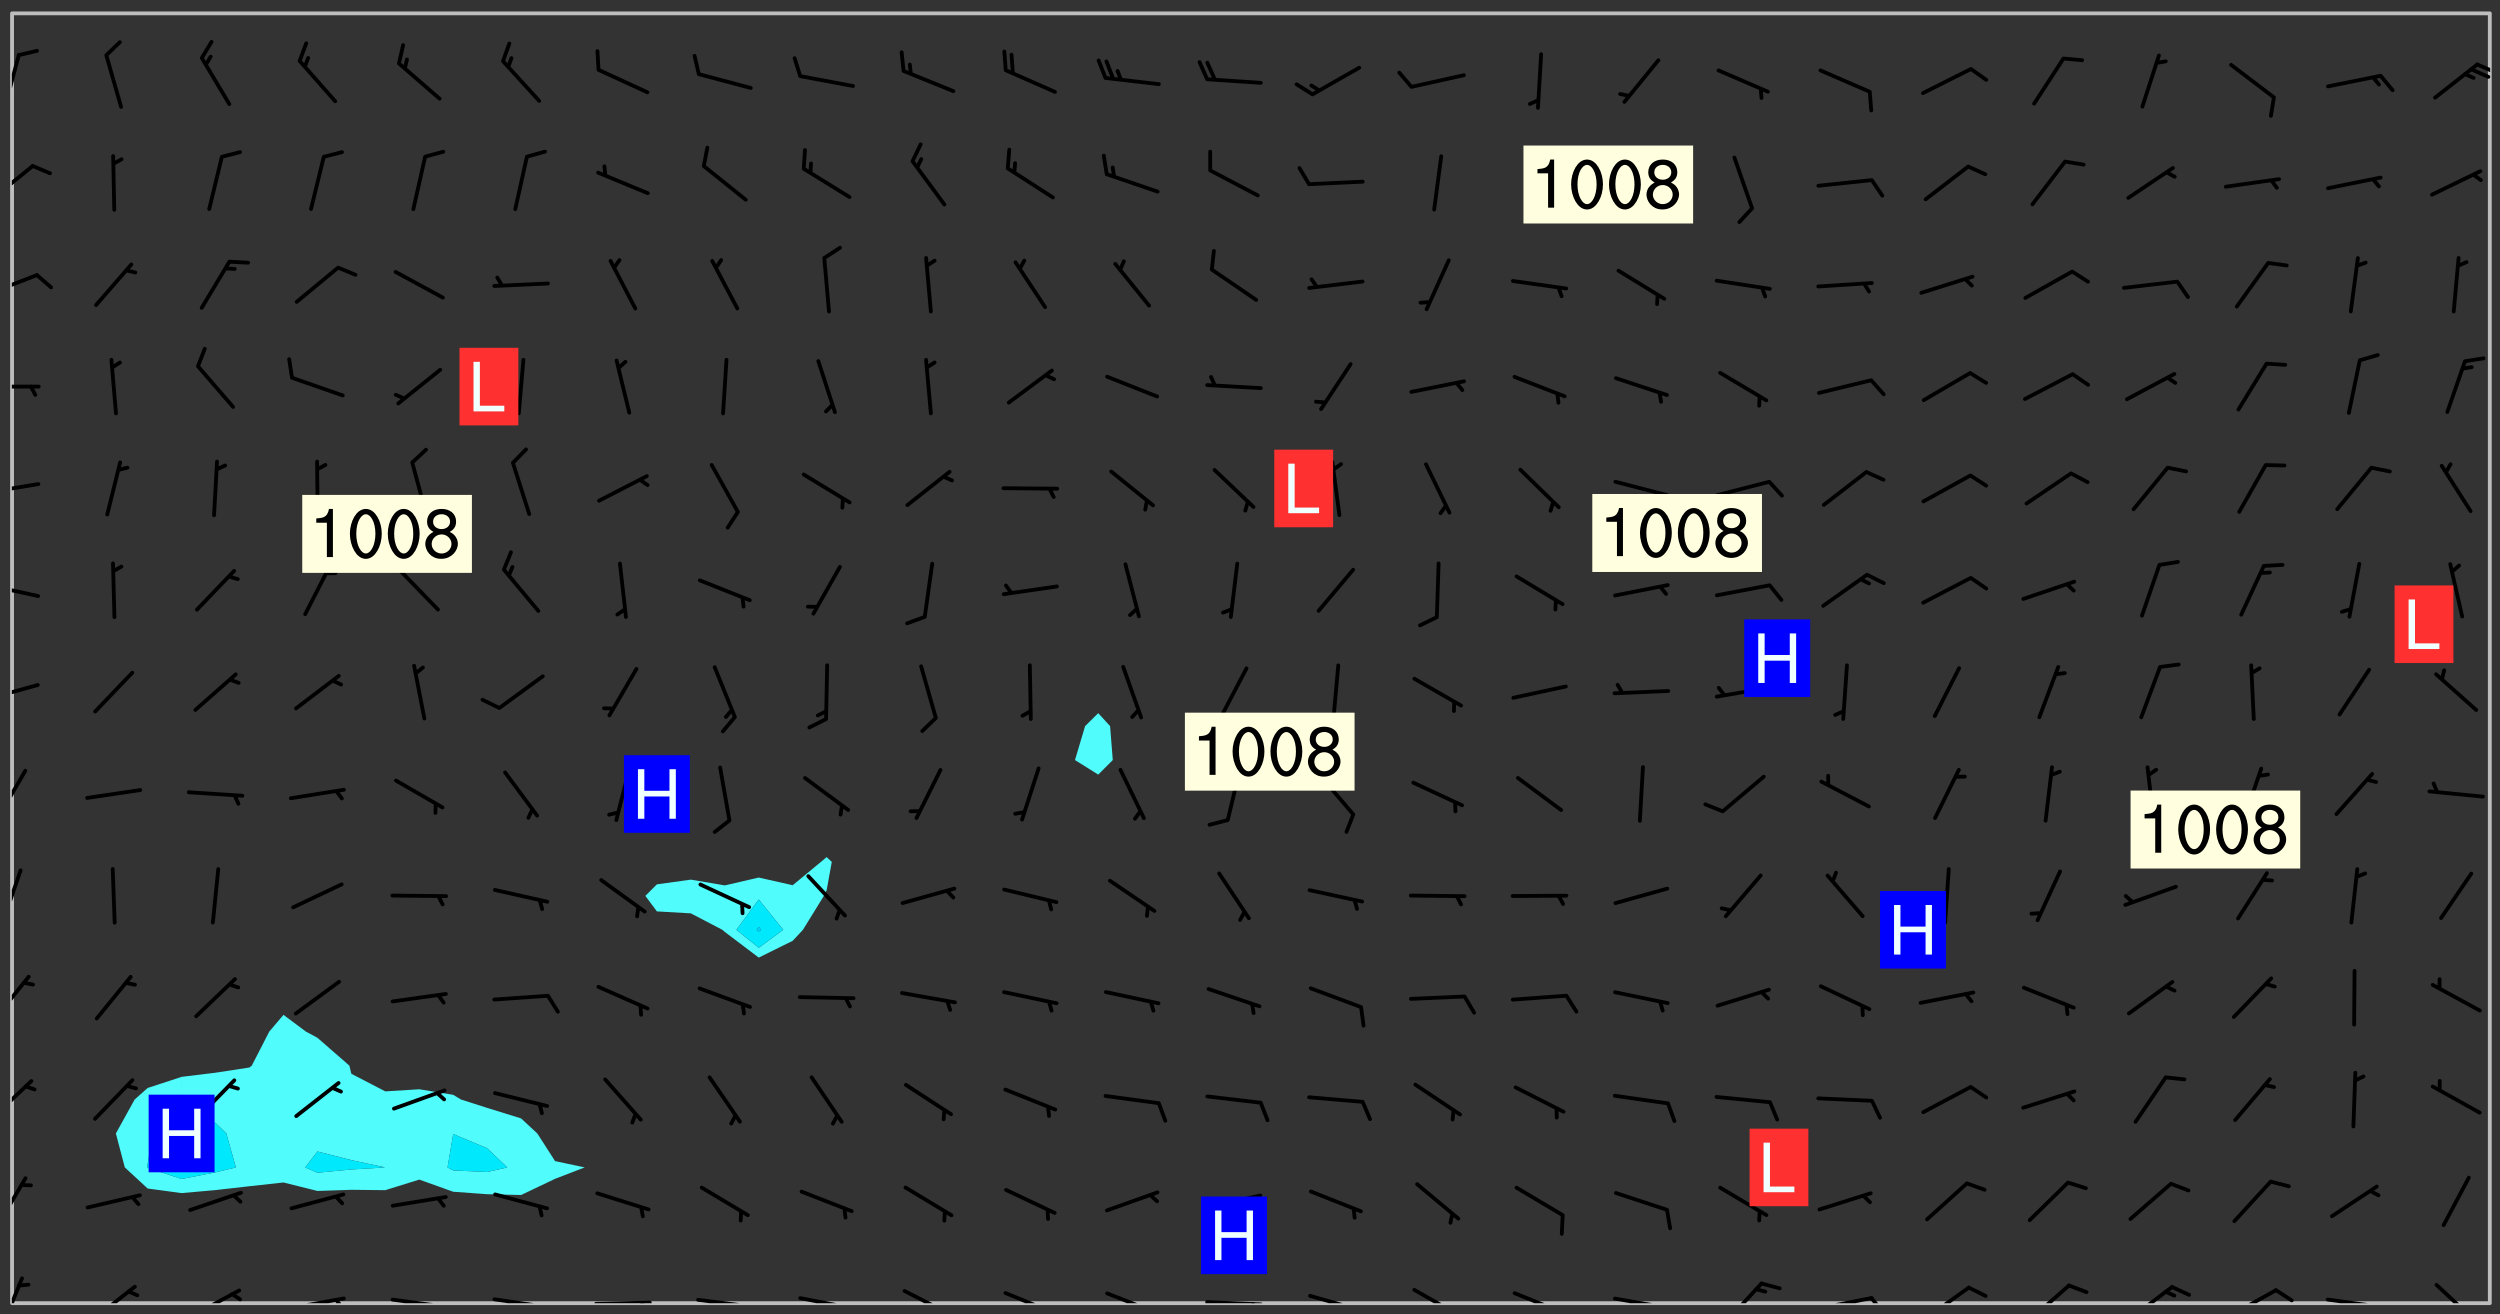 <svg xmlns="http://www.w3.org/2000/svg" role="img" xmlns:xlink="http://www.w3.org/1999/xlink" viewBox="142.45 309.95 326.84 171.84"><rect x="142.45" y="309.95" width="326.84" height="171.84" fill="#333333" stroke="none"/><defs><clipPath id="a"><path d="M144 311.672h1v168.656h-1zm0 0"/></clipPath><clipPath id="b"><path d="M144 311.672h324v168.656H144zm0 0"/></clipPath><clipPath id="c"><path d="M467 311.672h1v168.656h-1zm0 0"/></clipPath><clipPath id="d"><path d="M144 476h2v4.328h-2zm0 0"/></clipPath><clipPath id="e"><path d="M154 477h7v3.328h-7zm0 0"/></clipPath><clipPath id="f"><path d="M167 478h7v2.328h-7zm0 0"/></clipPath><clipPath id="g"><path d="M172 478h3v2.328h-3zm0 0"/></clipPath><clipPath id="h"><path d="M180 479h8v1.328h-8zm0 0"/></clipPath><clipPath id="i"><path d="M186 479h2v1.328h-2zm0 0"/></clipPath><clipPath id="j"><path d="M193 479h8v1.328h-8zm0 0"/></clipPath><clipPath id="k"><path d="M199 480h2v.328h-2zm0 0"/></clipPath><clipPath id="l"><path d="M206 479h9v1.328h-9zm0 0"/></clipPath><clipPath id="m"><path d="M212 480h2v.328h-2zm0 0"/></clipPath><clipPath id="n"><path d="M220 480h8v.328h-8zm0 0"/></clipPath><clipPath id="o"><path d="M226 480h2v.328h-2zm0 0"/></clipPath><clipPath id="p"><path d="M233 479h8v1.328h-8zm0 0"/></clipPath><clipPath id="q"><path d="M239 480h2v.328h-2zm0 0"/></clipPath><clipPath id="r"><path d="M246 479h9v1.328h-9zm0 0"/></clipPath><clipPath id="s"><path d="M252 480h2v.328h-2zm0 0"/></clipPath><clipPath id="t"><path d="M260 478h8v2.328h-8zm0 0"/></clipPath><clipPath id="u"><path d="M273 478h8v2.328h-8zm0 0"/></clipPath><clipPath id="v"><path d="M286 478h8v2.328h-8zm0 0"/></clipPath><clipPath id="w"><path d="M292 480h2v.328h-2zm0 0"/></clipPath><clipPath id="x"><path d="M300 479h8v1.328h-8zm0 0"/></clipPath><clipPath id="y"><path d="M306 480h2v.328h-2zm0 0"/></clipPath><clipPath id="z"><path d="M313 479h8v1.328h-8zm0 0"/></clipPath><clipPath id="A"><path d="M319 480h1v.328h-1zm0 0"/></clipPath><clipPath id="B"><path d="M327 478h7v2.328h-7zm0 0"/></clipPath><clipPath id="C"><path d="M340 478h8v2.328h-8zm0 0"/></clipPath><clipPath id="D"><path d="M353 479h8v1.328h-8zm0 0"/></clipPath><clipPath id="E"><path d="M360 480h2v.328h-2zm0 0"/></clipPath><clipPath id="F"><path d="M367 477h6v3.328h-6zm0 0"/></clipPath><clipPath id="G"><path d="M379 479h9v1.328h-9zm0 0"/></clipPath><clipPath id="H"><path d="M386 479h3v1.328h-3zm0 0"/></clipPath><clipPath id="I"><path d="M393 478h8v2.328h-8zm0 0"/></clipPath><clipPath id="J"><path d="M407 477h7v3.328h-7zm0 0"/></clipPath><clipPath id="K"><path d="M420 477h7v3.328h-7zm0 0"/></clipPath><clipPath id="L"><path d="M433 478h8v2.328h-8zm0 0"/></clipPath><clipPath id="M"><path d="M439 478h4v2.328h-4zm0 0"/></clipPath><clipPath id="N"><path d="M446 479h8v1.328h-8zm0 0"/></clipPath><clipPath id="O"><path d="M452 480h2v.328h-2zm0 0"/></clipPath><clipPath id="P"><path d="M460 477h7v3.328h-7zm0 0"/></clipPath><clipPath id="Q"><path d="M144 463h3v8h-3zm0 0"/></clipPath><clipPath id="R"><path d="M144 451h3v6h-3zm0 0"/></clipPath><clipPath id="S"><path d="M144 437h3v7h-3zm0 0"/></clipPath><clipPath id="T"><path d="M144 423h2v8h-2zm0 0"/></clipPath><clipPath id="U"><path d="M144 410h3v8h-3zm0 0"/></clipPath><clipPath id="V"><path d="M144 399h4v3h-4zm0 0"/></clipPath><clipPath id="W"><path d="M144 386h4v3h-4zm0 0"/></clipPath><clipPath id="X"><path d="M144 372h4v3h-4zm0 0"/></clipPath><clipPath id="Y"><path d="M144 360h4v1h-4zm0 0"/></clipPath><clipPath id="Z"><path d="M144 345h4v4h-4zm0 0"/></clipPath><clipPath id="aa"><path d="M144 331h3v6h-3zm0 0"/></clipPath><clipPath id="ab"><path d="M144 316h2v9h-2zm0 0"/></clipPath><clipPath id="ac"><path d="M466 318h2v2h-2zm0 0"/></clipPath><clipPath id="ad"><path d="M465 318h3v3h-3zm0 0"/></clipPath><g id="ae" clip-path="url(#clip1)"><path fill="#fff" fill-opacity="0" fill-rule="evenodd" d="M0 0h1000v1000H0zm0 0"/><path fill="#d3d3d3" fill-opacity="0" fill-rule="evenodd" d="M162.152 355.867l-.234.293.059.234.117.172.176.234.293.348.113.059.117-.172.059-.234.176-.176.465-.176h.699l.234.293.289.816.059.176.176.23.352.234.699.699.172.176.234.348.234.41.289.582.41.465.23.234.234.176.117.23.176.293.172 1.164v.234l.059.289.059.117.117.117.348.41.117.172.176.176.176.234.117.172.172.352.059.234.234.406.234-.059-.176.176-.059.93h-.582l-.234-.113-.348.113-.117.117-.059.293-.059.176-.117.172-.465.293-.059.234-.059.113v.645l.059.172v.41l.059.059v.406l.059.406.117.176.059.059.23.641-.059.293v.699l-.059.582v.234l-.059.23-.055.352v1.922l.055.117h.426l-.367.117-.023.352.891 1.168 1.742.539 1.34.359v.539l.09.809.535.715 1.52.27.891-.086.09 1.164.535.18 1.16-.18 2.055-.984 1.16-.363 1.879-.176 1.695-.18-.18.719-1.516.086-1.25.09-.805.27-1.074.809.27.719.535.898-.18.625-.266.809.266 1.078.625.898.805.18 1.25-.18-.266.723.098.504.055.293v.172l.059.293v.406l.176.117.352.117h.406l.293-.176.113-.117.059-.117.117-.23.059-.176.352-.465.23-.176.176-.059.176.059.059.176.117.988.055.469.059.172.117.234.176.059.816.059h.289l.117.234.059.406.059.352v1.105l.117.293.117.348.289.699.176.352.582.754.352.176.172.059.469.234.641.465.348.234.293.176.293.055.23.062.816.348.293.176.113.172.352.352.117.176.523.641v.289l.059.352v.348l.059.352.059.289.117.059.172.059h.176l.582.234.176.117.176.289.176.234.113.234.293.23.117.117v.41l.059.055.289.234.234.117.059.117.117.172.059.117.23.234.059.176.234.059.117.059-.117.113-.059.117v.117l-.117.293-.117.289v.582l.176.117.117.059.059.117.117.117.113.059.176.348.059.352.059.406v.176l-.059.176-.117.699v.172l.117.176.293.293h.406l.176.117.117.172.117.293v.234h-.527l-.23-.234h-.234l-.176.059-.059.699.059.348.117.176.176.41.117.23.289.469.176.055h.523l.234.059.758.641.059.293v.234l.059.059.23.348v.352l-.117.172v.293l.293.289.293.176.172.059.293.176.293.117.582.406.289.234.293.176.219.16.016.012.23.176.641.523.176.234.117.176.176.176.113.172v.641l.117.176.469.117.582.117.234.059.23.113.293.117.113.059.586.352.289.172.176.062.176.055.176.059.699.352.289.176.234.055.289.176.234.117.641.406.293.117.172.059.234.059.41.059.23.059.234.117.059.172-.41.176.469.059.059.293.113.234.176.055.234.059.176.059.406.117.641.234.117.172.059.234v.176l-.059.117-.059.406.234.234.117.059.348.117.641.23.176.117.289.117.176.176.234.465.582 1.105.176.176.348.176.176.117.352.117 1.047.523.234.059.465.113.293.059.465.176.758.582.234.234.348.465.176.176.289.234.816.699.293.176.289.289.293.176.293.289.695.641.176.176.293.234.289.234.469.289.641.582.348.234.234.293.348.348.352.465.934.992.348.406.117.176.234.059.113.117.645.176.23.113.234.059.293.176.23.117.934.699.406.406.234.176.406.176.234.117.816.348.348.234.234.117.293.289.23.117.758.352.352.172.23.059.293.117.234.059.871.176h.816l.469.23.172.059.875.699.465.117.293.059.176.059.23.059.469.059.348.059.352.059.406.059h.293l.172.059v.23l.176.176h.293l.348.059.352.059.699.117h.641l.465-.234.293-.176.172-.117.41-.172.289-.176.934-.465.469-.293.523-.293.465-.172.465-.176 1.051-.465.289-.117.41-.117.289-.117.527-.176 1.516-.699.582-.348.289-.059.293-.059.348-.117.875-.23.352-.117h.113l.234-.059.875-.234.234-.059h.812l.352-.059.816-.117.172-.059.352-.055.293-.059.23-.059.816-.176.176-.059h.348l.234-.059.465-.117.758-.172.234-.059h.348l.41-.117.289-.059 1.285-.059h.289l.41-.059.23-.059h.176l.875-.117h.406l.41-.117h.348l.352-.113.871-.059h1.75l1.047.289.41.117.289.117.352.117.289.117 1.051.172.289.059h.293l.293.059.172.059.41.059.172.059.117.059h.117l.117.059.352.059h.113l.41.066 1.922.395 1.926.395 1.52.449 1.695.719 2.145.805 1.605-.719 1.43-.805 1.16-1.078 1.25-.449 3.035-.719 1.875-.359 2.145-1.348 2.234-1.254 2.5-1.258 1.695-.449 1.785-.18 1.16-.27.625.539 1.34-.27.715-.988.984-1.344.445-.18.805-.359 1.875-.539 1.785-.449 1.25-.27 1.16-.09 1.699-.09 1.961-.27 1.25-.09h.539l.625-.09h.891l2.145-.18 2.41-.18 2.59-.09 1.695.18 1.609.09 1.43.359 1.16.719 1.875.988 1.16 1.527.266.715.629.09.355.898.535.539.535 1.527 1.074.359h.535l-.805.535.09 1.707.715 2.695.891.805.895.988.715 1.258 1.785.539 1.52-.18.355 1.344 1.609-.805.98-.539.27.27.316-.215.219-.145.801.449.449-.359h.355l.535-.27.539-.719.535-.27.625-.988 1.16.449.84.371 1.395.617 1.695-.18h1.605l1.785.09.18-1.707.535-1.344.805.27.492.848.402.406-.09.539v.359l.715.449.711-.27h1.43l.359.988.445 1.258.715 1.344 1.25.629 1.695.629.715-.18.18-.539.98-.09.449.359.086 1.258-.266.629-.535.18v.539l.715.984.266.539.984.988.801 1.078-.266.359-.09.898-.625 2.332-.355 2.066-.09 1.793-.18.719-.09.539v1.438l-.98 1.883-.359 1.707-.535.898-.805 1.168-.266.539 2.055 1.254.086.359-.355.539-.09-.18v.809l.09 1.438-.445.715-1.074.094-.266.715.535.898.805.719 1.16.809 1.34.27.445.359-.355.449-1.789-.09-1.25-.449-.715-.719-.625-.09-.176 3.59-.188 1.309h89.359V311.703h-55.27v49.082l.762.125 3.289.543 2.023 2.836v2.754l2.352.332 2.348.332h4.051l-1.379 4.16-2.023.707-2.023.703-.543.344-2.594 1.617-.188.117-2.023-2.078-.73-2.742-2.672-2.078-1.375-3.5-.066-.082-1.957-2.672 2.75-1.418v-49.082H294.422v91.414l.117.031.133.012.074.074.105.047.09.059.086.059.09.059.297.297.059.09.031.117.027.117.016.137-.031.117-.059.09-.059.086-.043.105-.047.102-.027.121v.145l.176.27.148.148.074.086.074.074.043.105.062.09.059.086.043.105.059.09.047.102.043.105.059.086.117.18.074.074.062.086.059.09.043.105.059.09.059.086.062.09.059.09.043.102.117.18.074.074.059.086.074.074.09.059.105.047h.148l.133-.016.133.016.102-.047.074-.074.047-.102-.016-.133v-.148l-.047-.105-.027-.117-.047-.102-.027-.121-.043-.102-.062-.09-.043-.102-.043-.105-.031-.117-.016-.133-.012-.137.086-.059.059-.086.121-.031.043.105.016.133v.117l.059.102.059.09.09.059.148.148.059.09.043.105-.012.102.086.059.105.047.086.059.09.059.074.074-.117.027-.105.047-.086.059-.074.074-.059.09-.062.086-.027.121-.047.102-.043.105-.031.117-.012.133-.016.133v.148l.027.117.047.105.043.102.059.09.074.074.09.059.074.074.09.059.059.09.043.105.047.102.117.031.133.016h.148l.117-.031.105.043.043.105.047.102.027.121L299.5 410l.027.117.031.121.027.117.105.043.102.047.133-.016.148.148.062.086.074.074.07.074.09.062.105.043.102.043.117.031.137.016.117-.031.074-.074.027-.117-.012-.133-.031-.121-.027-.117.043-.105h.117l.09.062.117.027h.148l.133.016h.148l.133.016.133-.016h.148l.133-.016.133-.012.137.012.117-.027.133-.016.191-.059-.059.176-.016.133-.027.121-.016.133-.059.086-.133.016-.105.047-.105.043-.117.031-.117.027-.266.031h-.148l-.133.016-.074.074.059.086.148.148.117.18.074.07.09.062.09.059.086.059.09.059.102.043.105.062.105.043.086.059.105.047.102.043.18.117.059.09-.043.102-.047.105.016.133.223.223.059.09.043.102.031.121.043.102.016.133.031.117.012.137.031.117.148.148.102.043.105.043.117.031.133.016.137.016h.117l.117-.031.09-.059.043-.105.047-.102.043-.105.031-.117.012-.133v-.148l-.012-.133-.016-.133-.031-.117-.043-.105-.047-.105-.043-.102-.043-.105-.016-.133.016-.133.027-.117.031-.117.027-.121.047-.102.09-.059.086-.062.074-.074.09-.059.223-.223.059-.086.074-.074.117-.18.059-.086v-.148l-.074-.074-.102-.047-.105-.043-.102-.043-.059-.09-.047-.105-.027-.117.09-.059.117-.031.102-.043.18-.117.148-.148.012-.133-.012-.105-.09-.059-.133.016h-.148l-.133.016-.133-.016-.121-.031-.086-.059-.074-.074-.059-.09-.062-.086-.117-.18-.059-.086.031-.121.086-.059.121-.031.059-.086v-.121l-.031-.117-.059-.09-.059-.086-.047-.105-.027-.117-.016-.133.059-.09.074-.074.09-.059.117-.18.074-.074.059-.086.148-.148.121-.031.133-.016.133.016.074.074.043.105.016.133-.031.117-.117.031-.133.012-.148.148-.043.105-.047.102-.027.121-.031.117v.148l.031.117.043.105.059.09.074.07.074.074.117.031.121.027.117-.027.133-.016h.117l.09.059.074.074.047.105.059.086.102.047.133.016.105.043.086.059-.012.105-.074.074-.18.117-.059.09-.09.059-.07.074-.074.074-.062.09-.027.117-.016.133.016.133-.016.133v.148l.016.133.027.117.031.121.074.074.09.059.086.059.09.059.117.031v.086l-.102.047-.09.059-.266.031-.117.027h-.148l-.105.043-.102.047-.059.09-.062.234-.012.133-.031.121-.016.133v.293l-.012.133.012.137.016.133.133.016.133.012.121.031.086.059.074.074.047.105.043.102.016.133v.445l-.016.133v.445l.031.266.027.117.016.133.031.117.086.211.031.266v.148l-.031.117-.027.117-.031.121-.027.117-.031.117-.031.121-.012.133-.016.133.09.059.117-.031.102.016.047.105-.031.266v.441l-.043.105-.047.105-.043.102-.043.105-.059.086-.031.121-.043.117-.031.117-.016.133.016.133.059.09.105.047.086.059.059.086-.012.137-.031.117-.043.102v.445l-.016.133v.148l-.031.117-.043.105-.027.117-.047.105-.043.102-.031.121-.027.117-.031.133-.031.117-.027.117-.043.105-.031.117-.031.121-.012.133-.016.133v.297l.027.117v.148l.047.398.027.117.059.09.121.031h.148l.133-.016.059.09v.117l-.059.09-.09.059-.102.043-.105.047-.09.059-.086.059-.137.016-.117-.031-.133-.016-.102.047-.062.086-.012.137-.016.133-.031.117-.027.117-.016.133-.031.121v.297l.016.133.031.117v.148l.012.133v.148l-.027.117-.047.102-.027.121-.031.117-.059.09-.074.074-.102.043-.105.047-.117.027-.121.031-.102-.047.059-.086.105-.047.027-.117.031-.117.027-.121.031-.117v-.148l.016-.133-.031-.117-.043-.105-.105.016-.074.074-.102.043-.09.062-.074.074-.043.102-.016.133-.031.117L304.25 426l-.031.117-.027.117-.031.121-.027.117-.031.117-.043.105-.09.059h-.09l-.117-.031-.031-.086.016-.137-.031-.117v-.148l-.012-.133v-.148l-.062-.234-.027-.121-.043-.102-.047-.105-.059-.086-.059-.09-.043-.105-.062-.086-.148-.148-.07-.074-.105-.047-.105-.043-.102-.043-.297-.297-.09-.074-.086-.059-.105-.043-.09-.062-.086-.059-.105-.043-.09-.059-.086-.062-.074-.07-.105-.047-.086-.059-.105-.043-.09-.062-.102-.043-.105-.043-.086-.059-.105-.047-.105-.043-.102-.047-.09-.059-.102-.043-.105-.043-.09-.062-.117-.027-.133-.016-.133.016H299.75l-.133.016-.117-.031-.09-.059-.074-.074-.09-.059-.102-.047h-.148l-.121-.027-.102-.043-.074-.074-.117-.18-.09-.059-.102-.043-.09-.062-.105-.043-.09-.059-.086-.059-.105-.047-.059-.086-.059-.09-.043-.105-.047-.102-.074-.074-.086-.059-.074-.074-.09-.059-.223-.223-.043-.105-.031-.266.105-.043h.145l.105.043.074.074.09.059.086.059.105.047.09.059.148.148.07.074.148.148.062.086.074.074.086.059.074.074.09.062.09.059.086.059.27.176.102.047.105.043.102.043.047-.074.059-.086.074-.074.07-.074.105.043.074.074.059.09.043.102.047.105.043.105.121.027.117-.027.074-.09.043-.105.059-.09.074-.074.105-.043.117-.027.133.012.09.059.148.148.059.09.043.105.047.102.043.105.043.102.105.047.105.043.133.016.086-.059.059-.09.074-.074.105-.043.117.027.105.047.102.043.105.043.102.047.18.117v.117l-.016.133.016.133.016.137.059.086.102.047.121.027.117.031h.148l.117-.031.059-.09.18-.117.059-.09.074-.074.059-.086.117-.18.18-.117.117.031.09.059.043.074-.016.133v.117l.09.059h.148l.133-.016.133-.012.266-.031.105-.043.117-.031.121-.027.074-.074.07-.074.062-.09-.016-.105-.047-.102-.102-.043-.105-.016-.117.027-.266.031h-.148l-.074-.074-.09-.059-.117-.031-.117-.027-.133-.016h-.148l-.133.016h-.297l-.105-.047-.148-.148-.043-.102-.059-.09.223-.223.086-.059.105-.043.117-.031.133-.016.133.016.137.016.102.043.133-.012.09-.062.102-.043.062-.09-.047-.102-.09-.059-.117-.031-.102-.043-.059-.09-.062-.09v-.117l.016-.133.105-.047.074-.07v-.121l-.09-.059-.031-.117.09-.059.074-.074.043-.105.059-.09.047-.102.016-.133v-.148l-.047-.105-.043-.102-.09-.059-.133-.016-.102-.043-.137-.016-.117-.031h-.445l-.133-.016-.133-.012-.133-.016-.117-.031h-.148l-.133-.016-.133-.012-.266-.031-.121-.043-.086-.059-.074-.074v-.148l.012-.133.105-.047.102-.043.133-.016h.152l.133-.016h.293l.121.031.102.043.09.059.234.062.121-.047.09-.059.102-.043.133-.016.105.043.102.047.133.012.121-.027h.145l.121-.031.117-.027.105-.047.074-.074.086-.059.148-.148.059-.086.047-.105.027-.117.016-.105-.102-.043-.09-.059-.117-.031-.105-.043-.09-.062-.074-.086-.074-.074-.102-.043-.105-.047-.102-.043-.059-.09-.047-.102-.086-.211-.062-.086-.059-.09-.074-.074-.086-.059h-.27l-.117.031-.09.059-.102.043-.133.016-.105-.016-.027-.117-.062-.09-.117-.031-.102-.043-.148-.148-.031-.117-.016-.105.074-.074.18-.117.117-.027.117-.031.137.016.102.043.105.043.102.047.105.043.117.031.133.016.117.027.133.016.105-.016.09-.059-.074-.074-.105-.043-.074-.074-.074-.09-.148-.148-.086-.059-.09-.059-.074-.074-.09-.059-.102-.047-.121-.027-.102-.047-.105-.043-.117-.031-.102-.043-.121-.031h-.148l-.117.031-.105.043-.086.062-.18.117-.086.059-.09.059-.105.047-.086.059-.105.043-.102.043-.105.047-.074.074-.059.09-.059.086-.047.105-.059.086-.074.074-.133-.012-.117-.031h-.117l-.074.074-.09.059-.074.074-.09.059-.086.059-.105.047-.102.043-.137.016-.102-.043-.148-.148-.105-.047h-.086l-.105.047-.102.043-.121.031-.117-.031-.074-.074v-.117l.031-.121.074-.07.059-.09.074-.074.117-.031.105-.043h.293l.133-.016.137-.016.102-.043.09-.059.102-.047.09-.059.133-.012.09.059.133.012.09-.059.086-.059.105-.043.09-.059.086-.062.09-.059.148-.148.059-.086.059-.09.105-.043.133-.016.117.027.121.031.059-.059.059-.09.031-.266.027-.117.105.012.133.016.102-.043.09-.059.059-.09.074-.074.059-.09.047-.102.012-.133-.012-.133-.047-.105-.148-.148-.059-.09-.059-.086-.043-.105v-.445l.016-.133v-.148l.012-.133-.059-.059-.09.059-.102-.043-.18-.117-.086-.059-.062-.09-.059-.09-.074-.074-.086-.059-.121.031-.102.012-.105.047-.086.059-.105.043-.148.148-.09.059-.086.059-.09.062-.105.043-.133.016v-.121l.105-.043.117-.031.074-.07.043-.105v-.148l-.027-.117-.148-.148-.133-.016h-.148l-.117.031-.105.043-.102.043-.09.062-.117.027-.074-.074.012-.133-.043-.102-.043-.105-.09-.059-.117.027-.121.031-.117.031-.102.043-.121.031-.102.043-.105.043-.09.059-.102.016v-.117l.016-.133-.059-.09-.074.043-.148.148-.059.09-.074.074-.047.105-.043.102-.074.074-.059.09-.074.074-.059.086-.074.074-.09.062-.074.07-.074.074-.102.016-.133.016-.105-.043v-.121l.148-.148.043-.102.059-.09.047-.102.043-.105.059-.09.031-.117.043-.102.031-.121.027-.117.047-.105.043-.102.043-.105.074-.07.09-.062.09-.059.102-.043h.297l.266-.031.105-.043-.074-.074-.117-.031-.105-.043-.09-.059-.102-.047-.09-.059-.102-.043-.105-.043-.09-.062-.086-.059-.105-.043-.102-.043-.121-.031-.117-.031-.102-.043L297.5 410.25l-.102-.043-.09-.059-.043-.105-.016-.133.102-.043.133-.016.137.016.133-.016.102-.043.059-.09.016-.105-.09-.059-.074-.074-.102-.043-.09-.059-.148-.148-.043-.105-.016-.133v-.293l-.059-.09-.09-.059-.074-.074-.043-.105-.031-.117-.059-.09-.074-.074-.117-.027-.074-.074-.09-.059-.09-.062-.086-.059-.074-.074-.059-.086-.047-.105-.086-.059-.148-.148-.195-.059-.133.016-.102.043-.074.074-.047.102-.043.105-.059.09-.059.086-.297.297-.09.059h-.086l-.062-.086-.043-.105.031-.117.059-.09.027-.117-.012-.133-.09-.062-.105.047-.117.027-.117.031-.27.176-.102.047-.117.027-.105.047-.09.059-.102.043-.059-.086-.047-.105.016-.133.047-.105.07-.074.074-.07.059-.09v-.148l-.043-.105h-.238l-.102.047-.031.117-.027.117-.031.121-.074.043-.133.016-.074-.047-.043-.102-.043-.105-.047-.102-.043-.105-.121.031-.102.043-.133.016-.117.031-.105.043-.09.059-.102.047-.121.027-.133.016-.102-.043-.059-.09-.047-.105-.043-.102-.043-.105v-.117l.059-.09.086-.059.18-.117.102-.047.105-.043.105-.059.102-.043.09-.062.102-.043.105-.059.102-.047.09-.059.105-.043.102-.043.09-.062.102-.043.137-.016.117.031.102.043.121.031.102.043.105.047.102.043.105.043.102.047.105.043.102.043.105.047.086.059.105.043.117.031.105.043.102.047.09.059.105.043.102.043.105.047.117.027.102.047.121.027h.148l.086-.059.016-.102.059-.09-.027-.117-.074-.074-.117-.18-.074-.074-.09-.074-.18-.117-.086-.059-.105-.043-.102-.047-.27-.176-.059-.09-.074-.074-.059-.09-.043-.102-.031-.117-.016-.137v-.562l-.012-.133-.016-.133-.031-.117-.016-.133-.012-.133-.031-.121-.223-.223-.059-.086-.016-.105.031-.117.133-.016v-91.414H172.992v1.453l-.059.234-.352 1.051-.172.523-.117.348-.176.41-.117.172-.234.293-.23.059h-.352l-.117.059-.23.406v.293l.117.176.23.23.117.234.641.758.293.465.176.234.23.352.234.348.641.816.176.465.172.41.117.695.176.469.117 1.398.059.465v.875l.117 1.047v4.781l-.059.465-.352 1.281-.176.523-.113.41-.352.93L172.934 336l-.234.582-.117.176-.172.348-.176.406-.352.816-.059.293-.113.293-.117.289-.059.176-.117.875-.059.406-.059.117-.059.176-.059.172-.23.527-.117.172v.234l-.117.234-.059.172-.176.586v.289l-.059.176v.293l-.059.113-.059.527v.172l-.055.234v2.621l-.176.816-.117.176-.176.234-.117.172-.113.234-.586.934-.23.289-.293.465-.176.234-.289.352-.352.699-.113.23-.176.41-.176.23-.406.527-.816.699-.293.172-.289.234-.176.117-.176.176-.523.406-.527.176-.172.176-.234.055-.641.176h-.758m12.211 31.023l-1.074.449.359.895 1.25-.715.445-.539-.98-.09"/><path fill="#d3d3d3" fill-opacity="0" fill-rule="evenodd" d="M201.508 416.598h-.895l.449.629.98.359.805-.09.445-.988-.176.09-.715-.355-.895.355m154.621 59.07l-.059-.523v-.293l.113-.293.059-.23.469-.469h.113l.117-.113.117-.059h.176l.234-.059h.348l.234.059.117.059.23.172.059.176.117.582v.293l-.117.176-.172.289-.176.176-.527.523-.23.234-.117.059h-.176l-.117-.059-.406-.293-.176-.117-.117-.059-.059-.113-.055-.117m6.641-10.957l-.059-.172v-1.109l.059-.172.176-.059.172-.059h.176l.234-.059.117.059.059.699-.059.172-.117.176-.117.059-.234.523-.113.059h-.234l-.059-.117m9.613-14.391l-.117-.176v-.699l.293-.875.117-.172.176-.352.113-.23.117-.293.352-.758.117-.23.172-.234h.176l.117-.059h.641l.117.059.234.234.172.113.352.293.117.117.113.176v.113l.117.059.117.117v.699l-.059.176v.23l-.059.176-.348 1.051-.117.23-.117.234-.117.059-.23.234-.641.289h-.875l-.41-.117-.641-.465"/><path fill="none" stroke="#bebebe" stroke-linecap="round" stroke-linejoin="round" stroke-miterlimit="10" stroke-width=".5" d="M467.957 311.695H144.027v168.625h323.93v-168.625"/><g clip-path="url(#a)"><path fill="#fff" fill-opacity="0" fill-rule="evenodd" d="M144 475.891v4.438h.004H144V311.672h.004H144v164.219"/></g><g clip-path="url(#b)"><path fill="#fff" fill-opacity="0" fill-rule="evenodd" d="M144.004 480.328V311.672h35.504V442.629l-1.859 2.191-2.281 4.441-.301.25-4.438.68-4.438.543-4.438 1.453-1.703 1.512-2.453 4.438 1.168 4.438 2.988 2.758 4.438.598 4.438-.395 4.438-.504 4.441-.488 4.438 1.105 4.438-.148 4.438.047 4.441-1.383 4.438 1.59 4.438.32 4.438.105 4.441-2.117 3.871-1.488-3.871-.828-2.32-3.609-2.121-1.969-4.438-1.379-3.418-1.09-1.02-.617-4.438-.727-4.441.277-4.438-2.301-.262-1.07-4.176-3.637-1.5-.805-2.938-2.191V311.672h71.012V422l-.746.629-3.691 3.051-4.438-1.004-4.438 1.027-4.441-.754-4.438.617-1.508 1.504 1.508 2.031 4.438.254 4.121 2.152.32.277 4.438 3.355 4.438-2.195 1.34-1.438 2.738-4.438.359-.734.676-3.707-.676-.629V311.672h35.508v91.512l-1.715 1.691-1.324 4.441 3.039 1.902 1.902-1.902-.352-4.441-1.551-1.691v-91.512H467.996v168.656H144.004"/></g><path fill="#50fcfc" fill-rule="evenodd" d="M158.766 462.574l-1.168-4.438 2.453-4.438 1.703-1.512 4.438-1.453v4.176l-3.777 3.227-.66 3.984-.055.453.055.055 4.438 1.457 4.438-.871 2.656-.641-1.246-4.438-1.41-1.367-4.438-1.859v-4.176l4.438-.543 4.438-.68.301-.25 2.281-4.441 1.859-2.191 2.938 2.191 1.5.805v14.867l-1.602 2.082 1.602.695 4.438-.426 4.406-.27-4.406-.953-4.438-1.129V445.625l4.176 3.637.262 1.07 4.438 2.301 4.441-.277 4.438.727v5.129l-.746 4.363.746.391 4.438.207 2.621-.598-2.621-2.504-4.438-1.859v-5.129l1.02.617 3.418 1.09 4.438 1.379 2.121 1.969 2.32 3.609 3.871.828-3.871 1.488-4.441 2.117-4.438-.105-4.438-.32-4.438-1.59-4.441 1.383-4.438-.047-4.438.148-4.438-1.105-4.441.488-4.438.504-4.438.395-4.438-.598-2.988-2.758"/><path fill="#00e8fc" fill-rule="evenodd" d="M161.754 462.629l-.055-.055.055-.453.66-3.984 3.777-3.227 4.438 1.859 1.41 1.367 1.246 4.438-2.656.641-4.438.871-4.438-1.457m22.191.641l-1.602-.695 1.602-2.082 4.438 1.129 4.406.953-4.406.27-4.438.426m17.754-.305l-.746-.391.746-4.363 4.438 1.859 2.621 2.504-2.621.598-4.438-.207"/><path fill="#50fcfc" fill-rule="evenodd" d="M228.328 429.102l-1.508-2.031 1.508-1.504 4.438-.617 4.441.754 4.438-1.027v2.867l-2.922 3.965 2.922 2.355 3.203-2.355-3.203-3.965v-2.867l4.438 1.004 3.691-3.051.746-.629.676.629-.676 3.707-.359.734-2.738 4.438-1.34 1.438-4.438 2.195-4.438-3.355-.32-.277-4.121-2.152-4.438-.254"/><path fill="#00e8fc" fill-rule="evenodd" d="M241.645 433.863l-2.922-2.355 2.922-3.965v3.582l-.281.383.281.227.309-.227-.309-.383v-3.582l3.203 3.965-3.203 2.355"/><path fill="#00d4fc" fill-rule="evenodd" d="M241.645 431.734l-.281-.227.281-.383.309.383-.309.227"/><path fill="#50fcfc" fill-rule="evenodd" d="M286.027 411.219l-3.039-1.902 1.324-4.441 1.715-1.691 1.551 1.691.352 4.441-1.902 1.902"/><g clip-path="url(#c)"><path fill="#fff" fill-opacity="0" fill-rule="evenodd" d="M467.996 480.328H468V311.672h-.004H468v168.656h-.004"/></g><g clip-path="url(#d)"><path fill="none" stroke="#000" stroke-linecap="round" stroke-linejoin="round" stroke-miterlimit="10" stroke-width=".5" d="M145.332 477.078l-2.664 6.5"/></g><path fill="none" stroke="#000" stroke-linecap="round" stroke-linejoin="round" stroke-miterlimit="10" stroke-width=".5" d="M144.945 478.023l1.223-.121"/><g clip-path="url(#e)"><path fill="none" stroke="#000" stroke-linecap="round" stroke-linejoin="round" stroke-miterlimit="10" stroke-width=".5" d="M160.082 478.164l-5.535 4.328"/></g><path fill="none" stroke="#000" stroke-linecap="round" stroke-linejoin="round" stroke-miterlimit="10" stroke-width=".5" d="M159.277 478.793l1.121.5"/><g clip-path="url(#f)"><path fill="none" stroke="#000" stroke-linecap="round" stroke-linejoin="round" stroke-miterlimit="10" stroke-width=".5" d="M173.723 478.66l-6.184 3.336"/></g><g clip-path="url(#g)"><path fill="none" stroke="#000" stroke-linecap="round" stroke-linejoin="round" stroke-miterlimit="10" stroke-width=".5" d="M172.82 479.145l1.023.68"/></g><g clip-path="url(#h)"><path fill="none" stroke="#000" stroke-linecap="round" stroke-linejoin="round" stroke-miterlimit="10" stroke-width=".5" d="M187.402 479.707l-6.914 1.242"/></g><g clip-path="url(#i)"><path fill="none" stroke="#000" stroke-linecap="round" stroke-linejoin="round" stroke-miterlimit="10" stroke-width=".5" d="M186.398 479.891l.758.965"/></g><g clip-path="url(#j)"><path fill="none" stroke="#000" stroke-linecap="round" stroke-linejoin="round" stroke-miterlimit="10" stroke-width=".5" d="M200.742 480.801l-6.965-.945"/></g><g clip-path="url(#k)"><path fill="none" stroke="#000" stroke-linecap="round" stroke-linejoin="round" stroke-miterlimit="10" stroke-width=".5" d="M199.73 480.664l.422 1.152"/></g><g clip-path="url(#l)"><path fill="none" stroke="#000" stroke-linecap="round" stroke-linejoin="round" stroke-miterlimit="10" stroke-width=".5" d="M214.051 480.84l-6.953-1.023"/></g><g clip-path="url(#m)"><path fill="none" stroke="#000" stroke-linecap="round" stroke-linejoin="round" stroke-miterlimit="10" stroke-width=".5" d="M213.039 480.691l.414 1.156"/></g><g clip-path="url(#n)"><path fill="none" stroke="#000" stroke-linecap="round" stroke-linejoin="round" stroke-miterlimit="10" stroke-width=".5" d="M227.402 480.25l-7.023.156"/></g><g clip-path="url(#o)"><path fill="none" stroke="#000" stroke-linecap="round" stroke-linejoin="round" stroke-miterlimit="10" stroke-width=".5" d="M226.383 480.273l.598 1.07"/></g><g clip-path="url(#p)"><path fill="none" stroke="#000" stroke-linecap="round" stroke-linejoin="round" stroke-miterlimit="10" stroke-width=".5" d="M240.691 480.773l-6.973-.891"/></g><g clip-path="url(#q)"><path fill="none" stroke="#000" stroke-linecap="round" stroke-linejoin="round" stroke-miterlimit="10" stroke-width=".5" d="M239.676 480.645l.434 1.148"/></g><g clip-path="url(#r)"><path fill="none" stroke="#000" stroke-linecap="round" stroke-linejoin="round" stroke-miterlimit="10" stroke-width=".5" d="M253.969 481l-6.898-1.34"/></g><g clip-path="url(#s)"><path fill="none" stroke="#000" stroke-linecap="round" stroke-linejoin="round" stroke-miterlimit="10" stroke-width=".5" d="M252.965 480.805l.359 1.172"/></g><g clip-path="url(#t)"><path fill="none" stroke="#000" stroke-linecap="round" stroke-linejoin="round" stroke-miterlimit="10" stroke-width=".5" d="M266.965 481.926l-6.258-3.195"/></g><g clip-path="url(#u)"><path fill="none" stroke="#000" stroke-linecap="round" stroke-linejoin="round" stroke-miterlimit="10" stroke-width=".5" d="M280.402 481.664l-6.504-2.668"/></g><g clip-path="url(#v)"><path fill="none" stroke="#000" stroke-linecap="round" stroke-linejoin="round" stroke-miterlimit="10" stroke-width=".5" d="M293.734 481.613l-6.539-2.57"/></g><g clip-path="url(#w)"><path fill="none" stroke="#000" stroke-linecap="round" stroke-linejoin="round" stroke-miterlimit="10" stroke-width=".5" d="M292.785 481.238l.141 1.223"/></g><g clip-path="url(#x)"><path fill="none" stroke="#000" stroke-linecap="round" stroke-linejoin="round" stroke-miterlimit="10" stroke-width=".5" d="M307.293 480.477l-7.023-.297"/></g><g clip-path="url(#y)"><path fill="none" stroke="#000" stroke-linecap="round" stroke-linejoin="round" stroke-miterlimit="10" stroke-width=".5" d="M306.27 480.434l.531 1.109"/></g><g clip-path="url(#z)"><path fill="none" stroke="#000" stroke-linecap="round" stroke-linejoin="round" stroke-miterlimit="10" stroke-width=".5" d="M320.473 481.297l-6.754-1.938"/></g><g clip-path="url(#A)"><path fill="none" stroke="#000" stroke-linecap="round" stroke-linejoin="round" stroke-miterlimit="10" stroke-width=".5" d="M319.492 481.016l.254 1.199"/></g><g clip-path="url(#B)"><path fill="none" stroke="#000" stroke-linecap="round" stroke-linejoin="round" stroke-miterlimit="10" stroke-width=".5" d="M333.461 482.074l-6.102-3.488"/></g><g clip-path="url(#C)"><path fill="none" stroke="#000" stroke-linecap="round" stroke-linejoin="round" stroke-miterlimit="10" stroke-width=".5" d="M346.984 481.641l-6.52-2.625"/></g><g clip-path="url(#D)"><path fill="none" stroke="#000" stroke-linecap="round" stroke-linejoin="round" stroke-miterlimit="10" stroke-width=".5" d="M360.504 480.934l-6.926-1.211"/></g><g clip-path="url(#E)"><path fill="none" stroke="#000" stroke-linecap="round" stroke-linejoin="round" stroke-miterlimit="10" stroke-width=".5" d="M360.504 480.934l.762 2.332"/></g><g clip-path="url(#F)"><path fill="none" stroke="#000" stroke-linecap="round" stroke-linejoin="round" stroke-miterlimit="10" stroke-width=".5" d="M372.742 477.75l-4.773 5.156"/></g><path fill="none" stroke="#000" stroke-linecap="round" stroke-linejoin="round" stroke-miterlimit="10" stroke-width=".5" d="M372.742 477.75l2.375.629m-3.07.121l1.188.312"/><g clip-path="url(#G)"><path fill="none" stroke="#000" stroke-linecap="round" stroke-linejoin="round" stroke-miterlimit="10" stroke-width=".5" d="M387.117 479.652l-6.895 1.352"/></g><g clip-path="url(#H)"><path fill="none" stroke="#000" stroke-linecap="round" stroke-linejoin="round" stroke-miterlimit="10" stroke-width=".5" d="M387.117 479.652l1.551 1.902"/></g><g clip-path="url(#I)"><path fill="none" stroke="#000" stroke-linecap="round" stroke-linejoin="round" stroke-miterlimit="10" stroke-width=".5" d="M399.844 478.285l-5.715 4.086"/></g><path fill="none" stroke="#000" stroke-linecap="round" stroke-linejoin="round" stroke-miterlimit="10" stroke-width=".5" d="M399.844 478.285l2.199 1.094"/><g clip-path="url(#J)"><path fill="none" stroke="#000" stroke-linecap="round" stroke-linejoin="round" stroke-miterlimit="10" stroke-width=".5" d="M412.941 478.012l-5.281 4.633"/></g><path fill="none" stroke="#000" stroke-linecap="round" stroke-linejoin="round" stroke-miterlimit="10" stroke-width=".5" d="M412.941 478.012l2.297.871"/><g clip-path="url(#K)"><path fill="none" stroke="#000" stroke-linecap="round" stroke-linejoin="round" stroke-miterlimit="10" stroke-width=".5" d="M426.418 478.207l-5.602 4.242"/></g><path fill="none" stroke="#000" stroke-linecap="round" stroke-linejoin="round" stroke-miterlimit="10" stroke-width=".5" d="M426.418 478.207l2.227 1.031m-3.043-.414l1.113.516"/><g clip-path="url(#L)"><path fill="none" stroke="#000" stroke-linecap="round" stroke-linejoin="round" stroke-miterlimit="10" stroke-width=".5" d="M440.004 478.625l-6.145 3.41"/></g><g clip-path="url(#M)"><path fill="none" stroke="#000" stroke-linecap="round" stroke-linejoin="round" stroke-miterlimit="10" stroke-width=".5" d="M440.004 478.625l2.059 1.332"/></g><g clip-path="url(#N)"><path fill="none" stroke="#000" stroke-linecap="round" stroke-linejoin="round" stroke-miterlimit="10" stroke-width=".5" d="M453.727 480.812l-6.961-.965"/></g><g clip-path="url(#O)"><path fill="none" stroke="#000" stroke-linecap="round" stroke-linejoin="round" stroke-miterlimit="10" stroke-width=".5" d="M452.715 480.672l.422 1.152"/></g><g clip-path="url(#P)"><path fill="none" stroke="#000" stroke-linecap="round" stroke-linejoin="round" stroke-miterlimit="10" stroke-width=".5" d="M466.133 482.723l-5.141-4.789"/></g><g clip-path="url(#Q)"><path fill="none" stroke="#000" stroke-linecap="round" stroke-linejoin="round" stroke-miterlimit="10" stroke-width=".5" d="M145.785 463.988l-3.57 6.051"/></g><path fill="none" stroke="#000" stroke-linecap="round" stroke-linejoin="round" stroke-miterlimit="10" stroke-width=".5" d="M145.266 464.867l1.227.055m14.246 1.293l-6.844 1.598m5.848-1.363l.805.922m13.41-1.488l-6.652 2.262m5.684-1.93l.895.84m13.457-.949l-6.789 1.816m5.801-1.551l.836.898m13.539-.824l-6.934 1.137m5.926-.969l.742.973m13.508.336l-6.789-1.816m5.801 1.551l.277 1.195m13.984-.785l-6.703-2.105m5.727 1.797l.227 1.207m13.73-.148l-6.035-3.605m5.156 3.082l-.062 1.223m14.512-1.227l-6.547-2.551m5.598 2.18l.141 1.219m13.859-.309l-6.016-3.629m5.141 3.102l-.066 1.227m14.426-1.012l-6.352-3.004m5.426 2.566l.059 1.227m14.312-3.473l-6.617 2.363m5.656-2.02l.906.824m13.492-.75l-6.859 1.527m5.859-1.305l.801.93m13.352.906l-6.535-2.59m5.582 2.215l.137 1.219m13.559.113l-5.391-4.504m4.605 3.852l-.25 1.199m14.676-1.004l-6.039-3.59m6.039 3.59l-.117 2.449m13.75-3.145l-6.676-2.199m6.676 2.199l.414 2.418m12.582-1.723l-6.039-3.59m5.16 3.07l-.059 1.223m14.582-3.559l-6.699 2.121m5.727-1.812l.875.859m12.672-2.461l-5.215 4.707m5.215-4.707l2.309.836m10.906-.941l-5.016 4.918m5.016-4.918l2.34.738m11.121-.582l-5.305 4.605m5.305-4.605l2.289.879m10.75-1.164l-4.754 5.176m4.754-5.176l2.375.617m11.492.031l-5.859 3.879m5.008-3.312l1.078.586m11.809-2.316l-3.297 6.207"/><g clip-path="url(#R)"><path fill="none" stroke="#000" stroke-linecap="round" stroke-linejoin="round" stroke-miterlimit="10" stroke-width=".5" d="M146.551 451.281l-5.102 4.836"/></g><path fill="none" stroke="#000" stroke-linecap="round" stroke-linejoin="round" stroke-miterlimit="10" stroke-width=".5" d="M145.809 451.984l1.16.391m12.789-1.203l-4.887 5.051m4.176-4.312l1.18.336m12.859-1.059l-4.914 5.023m4.199-4.293l1.18.348m13.16-.73l-5.531 4.328m4.727-3.699l1.121.496m13.539-.152l-6.613 2.379m5.652-2.031l.906.824m13.473.863l-6.82-1.688m5.828 1.441l.301 1.191m12.926.84l-4.656-5.262m3.98 4.496l-.43 1.152m14.078-.117l-3.973-5.797m3.395 4.953l-.566 1.086m14.441-.23l-3.934-5.82m3.359 4.973l-.574 1.086m15.441-1.234l-5.891-3.828m5.035 3.27l-.109 1.223m14.598-1.273l-6.527-2.609m5.578 2.23l.133 1.219m14.348-1.672l-6.961-.945m6.961.945l.852 2.301m12.473-2.363l-6.977-.824m6.977.824l.891 2.289m12.438-2.402l-7.004-.598m7.004.598l.961 2.258m11.773-.602l-5.844-3.906m4.992 3.336l-.121 1.223m14.5-1.016l-6.266-3.18m5.352 2.719l.023 1.227m14.551-1.859l-6.957-.996m6.957.996l.832 2.309m12.5-2.465l-6.992-.684m6.992.684l.938 2.27m12.391-2.453l-7.02-.316m7.02.316l1.055 2.219m11.855-4.023l-6.207 3.297m6.207-3.297l2.031 1.375m11.527-.793l-6.695 2.133m5.723-1.824l.875.859m12.039-3.008l-3.949 5.812m3.949-5.812l2.441.266m11.172-.039l-4.543 5.359m3.883-4.582l1.199.262m10.633-1.871l-.254 7.023m.215-6l1.105-.539m9.051 1.316l6.141 3.418m-5.246-2.918l.023-1.227"/><g clip-path="url(#S)"><path fill="none" stroke="#000" stroke-linecap="round" stroke-linejoin="round" stroke-miterlimit="10" stroke-width=".5" d="M146.199 437.645l-4.398 5.48"/></g><path fill="none" stroke="#000" stroke-linecap="round" stroke-linejoin="round" stroke-miterlimit="10" stroke-width=".5" d="M145.559 438.441l1.207.227m12.77-1.008l-4.441 5.445m3.797-4.652l1.203.238m13.074-.738l-5.074 4.859m4.336-4.152l1.164.383m13.184-.738l-5.664 4.156m19.625-2.566l-6.957.98m5.945-.84l.723.992m13.633-.891l-7.012.492m7.012-.492l1.301 2.082m11.723-.418l-6.43-2.836m5.496 2.422l.09 1.227m14.242-1.02l-6.598-2.422m5.637 2.07l.168 1.215m14.324-2.004l-7.027-.141m6.004.121l.555 1.094m13.73-.531l-6.922-1.223m5.914 1.043l.379 1.168m13.918-.871l-6.871-1.457m5.871 1.246l.34 1.176m13.977-.961l-6.871-1.469m5.871 1.258l.336 1.18m13.871-.574l-6.656-2.258m5.688 1.93l.195 1.211m14.051-.781l-6.582-2.457m6.582 2.457l.324 2.43m13.211-3.812l-7.02.309m7.02-.309l1.246 2.113m12.062-2.219l-7.008.516m7.008-.516l1.309 2.078m11.941-1.109l-6.879-1.422m5.879 1.215l.344 1.18m13.887-2.727L367 441.43m5.734-1.789l.871.863m13.242 1.379l-6.355-2.996m5.434 2.559l.059 1.227m14.449-2.965l-6.895 1.352m5.891-1.156l.773.953m13.359.836l-6.523-2.617m5.574 2.238l.133 1.219m13.715-4.207l-5.691 4.121m4.863-3.523l1.102.539m12.641-1.602l-4.887 5.051m4.176-4.316l1.18.34m10.43-2.062l-.055 7.027m10.258-5.195l6.172 3.359m-5.273-2.871l.012-1.227"/><g clip-path="url(#T)"><path fill="none" stroke="#000" stroke-linecap="round" stroke-linejoin="round" stroke-miterlimit="10" stroke-width=".5" d="M145.141 423.746l-2.281 6.645"/></g><path fill="none" stroke="#000" stroke-linecap="round" stroke-linejoin="round" stroke-miterlimit="10" stroke-width=".5" d="M157.188 423.559l.254 7.02m13.543-7.004l-.707 6.988m16.844-5l-6.352 3.012m20.004-1.469l-7.027-.074m6.004.062l.566 1.09m13.688-.344l-6.855-1.543m5.859 1.316l.324 1.184m13.402.332l-5.688-4.121m4.859 3.523l-.168 1.215m14.652-1.199l-6.371-2.957m5.445 2.527l.066 1.227m13.387.297L248.125 424.5m4.094 4.391l-.398 1.16m15.398-3.926l-6.77 1.887m5.785-1.609l.848.887m13.484.602l-6.832-1.645m5.84 1.406l.305 1.188m13.496.203l-5.816-3.949m4.969 3.375l-.133 1.219m13.328.309l-3.883-5.855m3.316 5.004l-.582 1.078m15.957-2.41l-6.871-1.488m5.871 1.27l.332 1.184m14.062-1.668l-7.027-.082m6.004.07l.562 1.09m13.773-1.141l-7.027.043m6.008-.035l.582 1.078m13.625-2.012l-6.77 1.895m14.414 1.723l4.57-5.34m-3.902 4.562l-1.199-.266m13.836-4.285l4.594 5.316m-3.926-4.543l.445-1.145m14.258 6.535l.48-7.012m-.41 5.992l-1.121.5m13.137.203l2.941-6.379m-2.516 5.453l-1.223.07m12.273-1.145l6.613-2.379m-5.648 2.031l-.91-.824m18.457-2.98l-3.777 5.926m3.23-5.062l1.223.098m11.137-1.488l-.773 6.984m.66-5.969l1.141-.453m13.879.023l-3.957 5.809"/><g clip-path="url(#U)"><path fill="none" stroke="#000" stroke-linecap="round" stroke-linejoin="round" stroke-miterlimit="10" stroke-width=".5" d="M145.758 410.711l-3.516 6.086"/></g><path fill="none" stroke="#000" stroke-linecap="round" stroke-linejoin="round" stroke-miterlimit="10" stroke-width=".5" d="M160.789 413.238l-6.949 1.031m20.297-.289l-7.012-.453m5.992.387l.504 1.117m13.793-1.832l-6.938 1.109m5.93-.949l.738.98m13.16 1.172l-6.086-3.516M199.418 415l-.043 1.227m13.293.348l-4.188-5.645m3.578 4.824l-.527 1.109m11.496.297l1.727-6.812m-1.477 5.82l-1.191.293m15.727.754l-1.215-6.922m1.215 6.922l-1.934 1.508m17.465-2.879l-5.648-4.18m4.828 3.57l-.18 1.215m9.922.449l3.137-6.289m-2.68 5.375l-1.227.031m14.574 1.082l2.164-6.688m-1.852 5.715l-1.207.215m16.82.574l-3.062-6.324m2.617 5.406l-.723.988m12.129.184l1.645-6.832m-1.645 6.832l-2.375.613m18.797-1.359l-4.566-5.34m4.566 5.34l-.895 2.285m15.113-3.473l-6.375-2.961m5.449 2.531l.062 1.223m8.168-4.367l5.645 4.188m10.695-5.602l-.402 7.016m10.832-1.242l5.371-4.531m-5.371 4.531l-2.277-.914m15.164-2.98l6.227 3.258m-5.32-2.785l-.008-1.227m17.086-.77l-3.113 6.301m2.66-5.383l1.227-.035m11.402-1.219l-.836 6.977m.715-5.961l1.145-.445m11.469-.574l.812 6.98m-.695-5.965l1.012-.695m13.738-.148l-2.293 6.641m1.957-5.676l1.215-.191m13.625-.078l-4.672 5.25m3.992-4.488l1.191.293m6.973 1.227l6.992.684m-5.977-.582l-.469-1.137"/><g clip-path="url(#V)"><path fill="none" stroke="#000" stroke-linecap="round" stroke-linejoin="round" stroke-miterlimit="10" stroke-width=".5" d="M147.387 399.504l-6.773 1.871"/></g><path fill="none" stroke="#000" stroke-linecap="round" stroke-linejoin="round" stroke-miterlimit="10" stroke-width=".5" d="M159.746 397.898l-4.859 5.078m18.379-4.859l-5.273 4.645m4.508-3.969l1.148.43m13.094-.91l-5.594 4.254m4.781-3.637l1.113.516m9.547-2.457l1.34 6.898m-1.145-5.895l.953-.77m10 5.285l5.676-4.141m-5.676 4.141l-2.207-1.07m16.59 2.035l3.539-6.07m-3.027 5.188l-1.223-.047m17.113 1.152l-2.637-6.516m2.637 6.516l-1.574 1.879m1.191-2.828l-.789.941m13.098.266l.141-7.027m-.141 7.027l-2.188 1.105m2.211-2.129l-1.098.555m15.422.332l-1.922-6.758m1.922 6.758l-1.77 1.703m14.188-1.566l-.129-7.027m.109 6.004l-1.07.594m15.512.227l-2.344-6.625m2.004 5.66l-.828.906m11.68-.141l3.266-6.223m-3.266 6.223l-2.453.012m17.086.375l.629-7m-.629 7l-2.262.953m18.938-2.703l-6.094-3.5m5.207 2.992l-.039 1.227m14.629-3.207l-6.867 1.48m13.238-.594l7.02-.297m-6 .254l-.621-1.059m12.965 1.543l6.926-1.18m-5.918 1.008l-.75-.969m16.273 4.059l.488-7.012m-.418 5.988l-1.117.5m16.199-6.117l-3.184 6.266m16.145-6.422l-2.477 6.578m2.117-5.621l1.215-.156m12.453-.801l-2.461 6.582m2.461-6.582l2.434-.32m9.48.102l.34 7.02m-.289-6l1.051-.629m10.445 6.047l3.875-5.859m8.754.594l5.25 4.672m-4.488-3.992l.289-1.191"/><g clip-path="url(#W)"><path fill="none" stroke="#000" stroke-linecap="round" stroke-linejoin="round" stroke-miterlimit="10" stroke-width=".5" d="M147.434 387.875l-6.867-1.504"/></g><path fill="none" stroke="#000" stroke-linecap="round" stroke-linejoin="round" stroke-miterlimit="10" stroke-width=".5" d="M157.223 383.609l.188 7.027m-.16-6.004l1.066-.605m14.746.562l-4.867 5.066m4.16-4.328l1.18.332m12.012-1.664l-3.203 6.254m2.738-5.344l1.227-.02m8.504-.285l4.895 5.043m-4.895-5.043l.754-2.336m12.758 2.16l4.504 5.395m-4.504-5.395l.926-2.273m-.27 3.059l.461-1.137m14.84 6.539l-.785-6.98m.672 5.965l-1.012.695m17.316-1.871l-6.531-2.598m5.578 2.219l.137 1.219m9.133.918l3.465-6.113m-2.961 5.223l-1.227-.031m15.281 1.344l.977-6.957m-.977 6.957l-2.305.84m12.629-3.812l6.957-1.008m-5.945.859l-.723-.988m17.387 4.031l-1.766-6.801m1.512 5.812l-.906.828m13.172.25l.844-6.977m-.719 5.961l-1.145.441m12.496-.227l4.52-5.379m10.938 6.203l.234-7.023m-.234 7.023l-2.203 1.078m18.645-2.777l-6.016-3.629m5.141 3.102l-.066 1.223m14.695-3.191l-6.895 1.363m5.891-1.164l.777.953m13.547-1.125l-6.906 1.309m6.906-1.309l1.535 1.914m11.191-3.293l-5.73 4.066m5.73-4.066l2.195 1.098m-3.027-.508l1.098.551m13.301-.73l-6.23 3.246m6.23-3.246l2.023 1.391m11.504-.895l-6.656 2.254m5.688-1.926l.895.84m11.203-3.363l-2.281 6.645m2.281-6.645l2.422-.387m11.23.52l-2.957 6.379m2.957-6.379l2.449-.133m-2.879 1.062l1.223-.066m10.398 5.781l1.289-6.91m-1.102 5.902l-1.172.367m14.164-6.242l1.559 6.855m-1.332-5.855l.93-.805"/><g clip-path="url(#X)"><path fill="none" stroke="#000" stroke-linecap="round" stroke-linejoin="round" stroke-miterlimit="10" stroke-width=".5" d="M147.465 373.234l-6.93 1.148"/></g><path fill="none" stroke="#000" stroke-linecap="round" stroke-linejoin="round" stroke-miterlimit="10" stroke-width=".5" d="M158.16 370.398l-1.691 6.82m1.445-5.828l1.191-.301m11.719-.789l-.391 7.016m.336-5.996l1.113-.516m12.023-.508l.078 7.023m-.066-6.004l1.074-.586m11.355-.316l1.824 6.789m-1.824-6.789l1.797-1.672m11.363 1.719l2.133 6.695m-2.133-6.695l1.715-1.754m15.793 3.492l-6.25 3.215m5.34-2.746l1.008.699m11.805 3.512l-3.422-6.141m3.422 6.141l-1.332 2.059m15.938-3.301l-6.004-3.656m5.129 3.121l-.07 1.227m14.016-4.695l-5.516 4.352m4.715-3.719l1.121.492m13.75 1.082l-7.027-.066m6.004.059l.566 1.09m12.992 1.094l-5.465-4.418m4.668 3.777l-.234 1.203m14.16-.352l-5.094-4.836m4.352 4.133l-.328 1.184m11.375-6.383l.926 6.969m-.789-5.953l.996-.715m14.18 6.344l-3.07-6.32m2.625 5.402l-.723.988m15.461-.773l-5.023-4.914m4.293 4.199l-.344 1.176m15.277-2.039l-6.801-1.758m6.801 1.758l.574 2.387m12.746-4.137l-6.809 1.742m6.809-1.742l1.652 1.812m11.039-3.09l-5.562 4.297m5.562-4.297l2.234 1.008m11.375-.559l-6.152 3.398m6.152-3.398l2.055 1.336m11.094-1.605l-5.82 3.938m5.82-3.938l2.168 1.148m10.465-1.895l-4.457 5.43m4.457-5.43l2.406.48m10.41-.824l-3.457 6.117m3.457-6.117l2.453.059m11.367.289l-4.469 5.422m4.469-5.422l2.406.488m6.785-.742l3.777 5.926m-3.227-5.062l.605-1.066"/><g clip-path="url(#Y)"><path fill="none" stroke="#000" stroke-linecap="round" stroke-linejoin="round" stroke-miterlimit="10" stroke-width=".5" d="M147.512 360.492h-7.023"/></g><path fill="none" stroke="#000" stroke-linecap="round" stroke-linejoin="round" stroke-miterlimit="10" stroke-width=".5" d="M146.492 360.492l.574 1.086m9.949-4.586l.598 7m-.512-5.98l1.031-.668m10.199.492l4.594 5.316m-4.594-5.316l.887-2.289m11.41 3.789l6.633 2.312m-6.633-2.312l-.375-2.426m14.266 5.781l5.484-4.395m-4.688 3.754l-1.125-.484m16.688-4.574l-.605 7m12.785-6.914l1.664 6.828m-1.422-5.832l.914-.816M236.98 364l.449-7.012m14.176 6.848l-2.172-6.684m1.855 5.711l-.852.883m13.082-6.754l.633 7m-.543-5.98l1.027-.672m15.332 1.055l-5.637 4.195m4.816-3.582l1.109.523m6.941-.332l6.535 2.586m6.539-1.492l7.016.398m-5.996-.34l-.512-1.113m14.383 4.191l3.863-5.871m-3.301 5.016l-1.223-.113m19.352-2.66l-6.891 1.387M332.852 360l.781.949m13.371.812l-6.555-2.539m5.602 2.172l.145 1.215m14.184-1.016l-6.676-2.203m5.703 1.883l.207 1.211m13.762-.195l-6.039-3.594m5.16 3.07l-.059 1.227m14.648-3.328l-6.828 1.656m6.828-1.656l1.629 1.836m11.305-2.781l-6.066 3.547m6.066-3.547l2.086 1.289m11.312-1.137l-6.234 3.246m6.234-3.246l2.023 1.387m11.277-1.414l-6.203 3.301m5.301-2.82l1.016.684m11.934-2.512l-3.668 5.996m3.668-5.996l2.449.148m9.746-.59l-1.43 6.879m1.43-6.879l2.355-.688m11.398.809l-2.309 6.637m2.309-6.637l2.426-.379m-2.762 1.344l1.215-.188"/><g clip-path="url(#Z)"><path fill="none" stroke="#000" stroke-linecap="round" stroke-linejoin="round" stroke-miterlimit="10" stroke-width=".5" d="M147.277 345.914l-6.555 2.527"/></g><path fill="none" stroke="#000" stroke-linecap="round" stroke-linejoin="round" stroke-miterlimit="10" stroke-width=".5" d="M147.277 345.914l1.855 1.605m10.488-2.992l-4.609 5.305m3.938-4.535l1.195.277m12.293-1.41l-3.613 6.027m3.613-6.027l2.449.129m-2.977.75l1.227.062m13.516-.168l-5.414 4.48m5.414-4.48l2.27.938m11.426 2.98l-6.176-3.352m12.895 1.836l7.02-.324m-6 .277l-.625-1.055m14.805-2.176l3.25 6.23m-2.777-5.324l.695-1.012m12.129.113l3.285 6.215m-2.809-5.309l.691-1.016m13.484-.281l.613 7m-.613-7l2.059-1.34m11.25 1.34l.625 6.996m-.535-5.98l1.027-.668m10.574.219l3.871 5.863m-3.309-5.012l.586-1.074m11.891.426l4.426 5.457m-3.781-4.664l.477-1.129m11.504 1.082l5.801 3.965m-5.801-3.965l.273-2.438m12.457 4.844l6.977-.844m-5.965.719l-.699-1.004m15.039 3.906l2.898-6.402m-2.477 5.473l-1.223.078m19.047-1.859l-6.961-.98m5.945.84l.422 1.152m13.422.336l-5.988-3.676m5.117 3.141l-.074 1.223m14.738-1.992l-6.945-1.066m5.938.91l.402 1.16m13.953-1.762l-7.012.449m5.992-.383l.645 1.043m13.535-1.941l-6.699 2.113m5.727-1.805l.875.859m13.125-1.836l-6.125 3.449m6.125-3.449l2.066 1.324m11.676-.004l-6.98.812m6.98-.812l1.395 2.016m10.484-4.461l-4.105 5.703m4.105-5.703l2.43.328m9.297-.961l-.93 6.965m.797-5.953l1.148-.426m12.152-.602l-.637 6.996m.547-5.98l1.129-.473"/><g clip-path="url(#aa)"><path fill="none" stroke="#000" stroke-linecap="round" stroke-linejoin="round" stroke-miterlimit="10" stroke-width=".5" d="M146.727 331.648l-5.453 4.43"/></g><path fill="none" stroke="#000" stroke-linecap="round" stroke-linejoin="round" stroke-miterlimit="10" stroke-width=".5" d="M146.727 331.648l2.262.957m8.254-2.254l.145 7.023m-.125-6.004l1.074-.598m13.121-.324l-1.656 6.828m1.656-6.828l2.379-.609m10.945.609l-1.672 6.828m1.672-6.828l2.375-.605m10.875.59l-1.543 6.855m1.543-6.855l2.367-.645m10.938.645l-1.523 6.859m1.523-6.859l2.363-.656m6.945 2.742l6.492 2.688m-5.547-2.297l-.121-1.219m12.996-.027l5.48 4.398m-5.48-4.398l.457-2.41m12.609 2.762l5.98 3.695m-5.98-3.695l.156-2.445m.715 2.984l.078-1.227m13.273-.297l4.164 5.66m-4.164-5.66l1.062-2.211m-.457 3.035l.531-1.105m11.309 1.211l5.906 3.805m-5.906-3.805l.203-2.445m.656 2.996l.102-1.223m11.98 1.438L293.789 335m-6.648-2.273l-.387-2.426m1.355 2.754l-.195-1.211m12.758.383l6.219 3.273m-6.219-3.273l-.008-2.457m12.922 4.258l7.02-.328m-7.02.328l-1.25-2.113m17.613 5.434l.922-6.969m14.594 6.539l-3.477-6.109m2.969 5.219l-.656 1.039m16.098-2.164l-6.715-2.078m5.738 1.773l.23 1.207m11.863 1.375l-2.316-6.633m2.316 6.633l-1.668 1.801m17.316-5.488l-6.988.742m6.988-.742l1.375 2.031m11.23-3.805l-5.566 4.289m5.566-4.289l2.234 1.012m10.43-1.66l-4.266 5.586m4.266-5.586l2.422.398m11.68.438l-5.836 3.914m4.984-3.348l1.082.578m13.645.316l-6.957.992m5.945-.848l.723.988m13.57-1.336l-6.887 1.395m5.883-1.191l.781.949m13.254-1.988l-6.32 3.07m5.398-2.625l.992.723"/><g clip-path="url(#ab)"><path fill="none" stroke="#000" stroke-linecap="round" stroke-linejoin="round" stroke-miterlimit="10" stroke-width=".5" d="M144.906 317.152l-1.812 6.789"/></g><path fill="none" stroke="#000" stroke-linecap="round" stroke-linejoin="round" stroke-miterlimit="10" stroke-width=".5" d="M144.906 317.152l2.387-.555m9.055.57l1.934 6.758m-1.934-6.758l1.77-1.703m10.715 2.066l3.598 6.035m-3.598-6.035l1.27-2.102m-.746 2.977l.637-1.047m11.629.555l4.648 5.27m-4.648-5.27l.863-2.297m-.188 3.062l.434-1.148m11.875.715l5.312 4.602m-5.312-4.602l.547-2.391m.227 3.062l.273-1.195m12.559.227l4.73 5.195m-4.73-5.195l.824-2.309m-.137 3.066l.414-1.156m11.387 1.531l6.383 2.934m-6.383-2.934l-.145-2.449m13.254 3.012l6.793 1.805m-6.793-1.805l-.555-2.391m13.812 2.648l6.906 1.293m-6.906-1.293l-.734-2.344m14.246 1.668l6.512 2.641m-6.512-2.641l-.254-2.438m1.203 2.824l-.129-1.223m12.535.742l6.434 2.832m-6.434-2.832l-.18-2.449m1.117 2.859l-.18-2.445m12.285 3.047l6.98.809m-6.98-.809l-.895-2.285m1.91 2.402l-.895-2.285m1.91 2.402l-.449-1.145m11.715 1.082l7.012.465m-7.012-.465l-1.004-2.238m2.027 2.305l-1.008-2.238m13.754 4.145l6.105-3.48m-6.105 3.48l-2.074-1.312m2.961.805l-1.035-.656m13.086.184l6.859-1.523m-6.859 1.523l-1.594-1.863m18.129 4.609l.418-7.016m-.355 5.996l-1.117.512m12.359-.277l4.441-5.445m-3.793 4.656l-1.207-.238m19.32-.301l-6.453-2.785m5.516 2.379l.098 1.223m14.152-.812l-6.445-2.793m6.445 2.793l.195 2.445m13.035-5.422l-6.277 3.156m6.277-3.156l2.004 1.418m10.09-2.785l-3.832 5.891m3.832-5.891l2.441.219m10.039-.613l-2.164 6.684m1.848-5.711l1.211-.215m14.137 4.707l-5.598-4.246m5.598 4.246l-.391 2.422m14.352-5.238l-6.891 1.387m6.891-1.387L455.25 321.75m-2.562-1.695l.781.949m12.855-2.625l-5.523 4.34"/><g clip-path="url(#ac)"><path fill="none" stroke="#000" stroke-linecap="round" stroke-linejoin="round" stroke-miterlimit="10" stroke-width=".5" d="M466.324 318.379l2.246.988"/></g><g clip-path="url(#ad)"><path fill="none" stroke="#000" stroke-linecap="round" stroke-linejoin="round" stroke-miterlimit="10" stroke-width=".5" d="M465.52 319.008l2.246.992"/></g><path fill="none" stroke="#000" stroke-linecap="round" stroke-linejoin="round" stroke-miterlimit="10" stroke-width=".5" d="M464.715 319.641l1.125.496"/><path fill="#00f" fill-rule="evenodd" d="M299.473 476.523h8.617V466.379h-8.617v10.145"/><path fill="azure" fill-rule="evenodd" d="M301.305 468.211h.832v2.824h3.289v-2.824h.832v6.48h-.832v-2.914h-3.289v2.914h-.832v-6.48"/><path fill="#ff3030" fill-rule="evenodd" d="M371.18 467.648h7.691V457.504h-7.691v10.145"/><path fill="azure" fill-rule="evenodd" d="M373.012 459.336h.836v5.738h3.191v.742h-4.027v-6.48"/><path fill="#00f" fill-rule="evenodd" d="M161.883 463.211H170.5V453.062h-8.617v10.148"/><path fill="azure" fill-rule="evenodd" d="M163.715 454.898h.832v2.82h3.289v-2.82h.832v6.48h-.832v-2.918h-3.289v2.918h-.832v-6.48"/><path fill="#00f" fill-rule="evenodd" d="M388.238 436.578h8.617v-10.145h-8.617v10.145"/><path fill="azure" fill-rule="evenodd" d="M390.07 428.266h.836v2.824h3.285v-2.824h.832v6.48h-.832v-2.914h-3.285v2.914h-.836v-6.48"/><path fill="#00f" fill-rule="evenodd" d="M224.02 418.828h8.617v-10.148h-8.617v10.148"/><path fill="azure" fill-rule="evenodd" d="M225.852 410.512h.836v2.824h3.285v-2.824h.832v6.48h-.832v-2.914h-3.285v2.914h-.836v-6.48"/><path fill="#00f" fill-rule="evenodd" d="M370.484 401.074h8.621v-10.148h-8.621v10.148"/><path fill="azure" fill-rule="evenodd" d="M372.316 392.762h.836v2.82h3.285v-2.82h.832v6.477h-.832v-2.914h-3.285v2.914h-.836v-6.477"/><path fill="#ff3030" fill-rule="evenodd" d="M455.508 396.633h7.691v-10.145h-7.691v10.145"/><path fill="azure" fill-rule="evenodd" d="M457.34 388.32h.836v5.742h3.191v.738h-4.027v-6.48"/><path fill="#ff3030" fill-rule="evenodd" d="M309.043 378.883h7.691v-10.148h-7.691v10.148"/><path fill="azure" fill-rule="evenodd" d="M310.875 370.566h.832v5.742h3.195v.738H310.875v-6.48"/><path fill="#ff3030" fill-rule="evenodd" d="M202.523 365.566h7.691v-10.145h-7.691v10.145"/><path fill="azure" fill-rule="evenodd" d="M204.355 357.254h.832v5.738h3.195v.742h-4.027v-6.48"/><path fill="#ffffe0" fill-rule="evenodd" d="M350.621 384.727h22.18v-10.195H350.621v10.195"/><path fill-rule="evenodd" d="M354.121 376.367h.508v6.293h-.785v-4.488h-1.391v-.555l.559-.066.254-.055.23-.09.203-.141.172-.211.145-.293.105-.395m4.812 0l.23.02.219.055.207.09.195.121.184.148.172.176.305.418.242.496.18.547.109.578.039.59-.039.594-.109.582-.18.555-.242.504-.305.426-.172.18-.184.156-.195.121-.207.094-.219.055-.23.02-.23-.02-.219-.055-.207-.094-.195-.121-.184-.156-.172-.18-.305-.426-.242-.504-.18-.555-.109-.582-.039-.594h.832l.031.562.078.508.129.441.16.375.191.301.211.223.223.137.227.047.227-.047.223-.137.211-.223.191-.301.16-.375.129-.441.082-.508.027-.562-.027-.562-.082-.5-.129-.434-.16-.367-.191-.293-.211-.211-.223-.133-.227-.047-.227.047-.223.133-.211.211-.191.293-.16.367-.129.434-.078.5-.031.562h-.832l.039-.59.109-.578.18-.547.242-.496.305-.418.172-.176.184-.148.195-.121.207-.09.219-.055.23-.02m4.953 0l.23.02.219.055.207.09.195.121.184.148.172.176.301.418.246.496.18.547.109.578.039.59-.039.594-.109.582-.18.555-.246.504-.301.426-.172.18-.184.156-.195.121-.207.094-.219.055-.23.02-.23-.02-.219-.055-.207-.094-.195-.121-.188-.156-.168-.18-.305-.426-.242-.504-.18-.555-.113-.582-.035-.594h.832l.027.562.082.508.129.441.16.375.191.301.211.223.223.137.227.047.227-.047.223-.137.211-.223.191-.301.16-.375.129-.441.078-.508.031-.562-.031-.562-.078-.5-.129-.434-.16-.367-.191-.293-.211-.211-.223-.133-.227-.047-.227.047-.223.133-.211.211-.191.293-.16.367-.129.434-.082.5-.027.562h-.832l.035-.59.113-.578.18-.547.242-.496.305-.418.168-.176.188-.148.195-.121.207-.09.219-.055.23-.02m4.953 0l.387.027.359.082.32.137.281.188.23.234.172.289.109.332.039.375-.023.273-.055.238-.09.199-.109.168-.133.145-.137.121-.289.199.234.117.207.148.18.172.156.191.121.215.094.23.055.242.02.258-.035.309-.105.324-.172.328-.238.305-.305.27-.375.215-.211.082-.23.059-.242.039-.262.012-.262-.012-.238-.039-.227-.059-.203-.082-.359-.215-.289-.27-.223-.305-.16-.328-.09-.324-.031-.309h.832l.027.25.078.238.121.211.16.184.195.152.219.117.238.07.258.027.254-.027.242-.07.219-.117.191-.152.16-.184.125-.211.078-.238.027-.25-.027-.254-.078-.234-.125-.215-.16-.184-.191-.152-.219-.113-.242-.074-.254-.023-.258.023-.238.074-.219.113-.195.152-.16.184-.121.215-.078.234-.027.254h-.832l.02-.254.055-.242.09-.223.125-.207.152-.191.184-.172.207-.152.23-.133-.285-.199-.141-.121-.129-.145-.113-.168-.086-.199-.059-.238-.02-.273h.785l.023.215.066.191.105.168.137.137.164.113.188.082.207.051.223.016.219-.016.207-.051.188-.082.168-.113.137-.137.102-.168.066-.191.023-.215-.023-.215-.066-.191-.102-.164-.137-.141-.168-.113-.188-.078-.207-.051-.219-.02-.223.02-.207.051-.188.078-.164.113-.137.141-.105.164-.066.191-.023.215h-.785l.039-.375.109-.332.172-.289.23-.234.277-.188.324-.137.359-.082.387-.027"/><path fill="#ffffe0" fill-rule="evenodd" d="M341.621 339.168h22.18v-10.191H341.621v10.191"/><path fill-rule="evenodd" d="M345.117 330.809h.512v6.293h-.789v-4.488h-1.387v-.555l.559-.066.254-.055.227-.086.207-.145.172-.207.141-.297.105-.395m4.816 0l.227.02.223.055.207.09.195.121.184.148.172.176.301.422.246.492.18.547.109.578.039.59-.039.594-.109.586-.18.555-.246.5-.301.43-.172.18-.184.152-.195.125-.207.09-.223.059-.227.02-.23-.02-.219-.059-.207-.09-.199-.125-.184-.152-.172-.18-.301-.43-.242-.5-.18-.555-.113-.586-.035-.594h.832l.027.566.082.504.125.441.164.375.191.301.211.223.223.137.227.047.227-.047.223-.137.211-.223.188-.301.164-.375.125-.441.082-.504.031-.566-.031-.559-.082-.5-.125-.438-.164-.367-.188-.289-.211-.215-.223-.133-.227-.043-.227.043-.223.133-.211.215-.191.289-.164.367-.125.438-.082.5-.027.559h-.832l.035-.59.113-.578.18-.547.242-.492.301-.422.172-.176.184-.148.199-.121.207-.09.219-.055.23-.02m4.953 0l.227.02.219.055.211.09.195.121.184.148.172.176.301.422.242.492.184.547.109.578.039.59-.039.594-.109.586-.184.555-.242.5-.301.43-.172.18-.184.152-.195.125-.211.09-.219.059-.227.02-.23-.02-.219-.059-.207-.09-.199-.125-.184-.152-.172-.18-.301-.43-.242-.5-.18-.555-.113-.586-.039-.594h.836l.027.566.082.504.125.441.164.375.191.301.211.223.223.137.227.047.227-.047.223-.137.211-.223.188-.301.164-.375.125-.441.082-.504.031-.566-.031-.559-.082-.5-.125-.438-.164-.367-.188-.289-.211-.215-.223-.133-.227-.043-.227.043-.223.133-.211.215-.191.289-.164.367-.125.438-.082.5-.027.559h-.836l.039-.59.113-.578.18-.547.242-.492.301-.422.172-.176.184-.148.199-.121.207-.09.219-.055.23-.02m4.949 0l.391.027.355.082.324.137.281.188.227.238.176.285.109.332.035.375-.02.277-.059.234-.086.199-.113.172-.129.141-.141.125-.285.195.23.121.211.145.18.172.156.195.121.211.09.23.059.246.02.254-.035.309-.105.328-.172.324-.238.305-.309.27-.371.215-.215.082-.227.062-.246.035-.258.016-.262-.016-.242-.035-.223-.062-.207-.082-.355-.215-.293-.27-.223-.305-.156-.324-.094-.328-.031-.309h.836l.027.254.078.234.121.211.16.188.191.152.223.113.238.07.254.027.258-.027.238-.07.223-.113.191-.152.16-.188.121-.211.078-.234.027-.254-.027-.254-.078-.234-.121-.211-.16-.188-.191-.152-.223-.113-.238-.074-.258-.023-.254.023-.238.074-.223.113-.191.152-.16.188-.121.211-.078.234-.027.254h-.836l.02-.254.059-.238.09-.227.121-.207.156-.191.18-.172.211-.152.23-.133-.285-.195-.141-.125-.129-.141-.113-.172-.086-.199-.059-.234-.02-.277h.785l.023.215.066.191.102.168.141.141.164.109.188.082.207.051.219.016.223-.016.207-.051.188-.082.164-.109.141-.141.102-.168.066-.191.023-.215-.023-.211-.066-.191-.102-.168-.141-.141-.164-.109-.188-.082-.207-.051-.223-.016-.219.016-.207.051-.188.082-.164.109-.141.141-.102.168-.066.191-.023.211h-.785l.035-.375.109-.332.176-.285.227-.238.281-.188.324-.137.355-.082.387-.027"/><path fill="#ffffe0" fill-rule="evenodd" d="M181.965 384.844h22.18v-10.191h-22.18v10.191"/><path fill-rule="evenodd" d="M185.461 376.484h.512v6.297h-.789v-4.492h-1.387v-.555l.559-.066.254-.051.227-.09.207-.145.172-.207.141-.297.105-.395m4.816 0l.227.02.219.055.211.09.195.121.184.148.172.176.301.422.246.492.18.547.109.578.039.594-.039.59-.109.586-.18.555-.246.5-.301.43-.172.18-.184.152-.195.125-.211.09-.219.059-.227.02-.23-.02-.219-.059-.207-.09-.199-.125-.184-.152-.172-.18-.301-.43-.242-.5-.18-.555-.113-.586-.039-.59h.836l.027.562.082.504.125.445.164.371.191.301.211.223.223.137.227.047.227-.047.223-.137.211-.223.188-.301.164-.371.125-.445.082-.504.031-.562-.031-.562-.082-.5-.125-.438-.164-.363-.188-.293-.211-.215-.223-.133-.227-.043-.227.043-.223.133-.211.215-.191.293-.164.363-.125.438-.082.5-.027.562h-.836l.039-.594.113-.578.18-.547.242-.492.301-.422.172-.176.184-.148.199-.121.207-.09.219-.055.23-.02m4.953 0l.227.02.219.055.211.09.195.121.184.148.172.176.301.422.242.492.18.547.113.578.039.594-.039.59-.113.586-.18.555-.242.5-.301.43-.172.18-.184.152-.195.125-.211.09-.219.059-.227.02-.23-.02-.219-.059-.207-.09-.199-.125-.184-.152-.172-.18-.301-.43-.242-.5-.18-.555-.113-.586-.039-.59h.836l.027.562.082.504.125.445.164.371.191.301.211.223.223.137.227.047.227-.047.223-.137.207-.223.191-.301.164-.371.125-.445.082-.504.027-.562-.027-.562-.082-.5-.125-.438-.164-.363-.191-.293-.207-.215-.223-.133-.227-.043-.227.043-.223.133-.211.215-.191.293-.164.363-.125.438-.082.5-.027.562h-.836l.039-.594.113-.578.18-.547.242-.492.301-.422.172-.176.184-.148.199-.121.207-.09.219-.055.23-.02m4.949 0l.391.027.355.082.324.137.281.188.227.238.176.285.109.332.035.379-.02.273-.059.234-.086.199-.113.172-.129.145-.141.121-.285.195.23.121.211.145.18.172.152.195.125.211.09.23.059.246.016.254-.031.309-.105.328-.172.324-.238.309-.309.266-.371.215-.215.082-.227.062-.246.035-.258.016-.262-.016-.242-.035-.223-.062-.207-.082-.359-.215-.289-.266-.223-.309-.156-.324-.094-.328-.031-.309h.836l.027.254.074.234.125.211.16.188.191.152.223.113.238.074.254.023.258-.023.238-.074.223-.113.191-.152.16-.188.121-.211.078-.234.027-.254-.027-.254-.078-.234-.121-.211-.16-.184-.191-.152-.223-.117-.238-.07-.258-.027-.254.027-.238.07-.223.117-.191.152-.16.184-.125.211-.074.234-.027.254h-.836l.02-.254.059-.238.09-.227.121-.207.156-.191.18-.172.211-.152.23-.133-.285-.195-.141-.121-.129-.145-.113-.172-.086-.199-.059-.234-.02-.273h.785l.023.215.066.191.102.164.137.141.168.109.188.082.207.051.219.016.223-.016.207-.051.188-.082.164-.109.137-.141.105-.164.066-.191.023-.215-.023-.215-.066-.191-.105-.168-.137-.141-.164-.109-.188-.082-.207-.051-.223-.016-.219.016-.207.051-.188.082-.168.109-.137.141-.102.168-.066.191-.023.215h-.785l.035-.379.109-.332.172-.285.23-.238.281-.188.324-.137.355-.082.387-.027"/><path fill="#ffffe0" fill-rule="evenodd" d="M297.359 413.316h22.18v-10.195h-22.18v10.195"/><path fill-rule="evenodd" d="M300.859 404.957h.508V411.25h-.785v-4.488h-1.387v-.555l.559-.066.25-.055.23-.09.203-.141.176-.211.141-.293.105-.395m4.812 0l.23.02.219.055.207.09.199.121.184.148.172.176.301.418.242.496.18.547.113.578.039.59-.039.594-.113.586-.18.551-.242.504-.301.426-.172.18-.184.156-.199.121-.207.094-.219.055-.23.02-.227-.02-.219-.055-.211-.094-.195-.121-.184-.156-.172-.18-.301-.426-.242-.504-.18-.551-.113-.586-.039-.594h.832l.031.562.082.508.125.441.164.375.188.301.211.223.223.137.227.047.227-.047.223-.137.211-.223.191-.301.164-.375.125-.441.082-.508.027-.562-.027-.562-.082-.5-.125-.434-.164-.367-.191-.293-.211-.211-.223-.133-.227-.047-.227.047-.223.133-.211.211-.188.293-.164.367-.125.434-.082.5-.031.562h-.832l.039-.59.113-.578.18-.547.242-.496.301-.418.172-.176.184-.148.195-.121.211-.09.219-.055.227-.02m4.953 0l.23.02.219.055.207.09.199.121.184.148.172.176.301.418.242.496.18.547.113.578.035.59-.035.594-.113.586-.18.551-.242.504-.301.426-.172.18-.184.156-.199.121-.207.094-.219.055-.23.02-.227-.02-.219-.055-.211-.094-.195-.121-.184-.156-.172-.18-.301-.426-.246-.504-.18-.551-.109-.586-.039-.594h.832l.031.562.082.508.125.441.164.375.188.301.211.223.223.137.227.047.227-.047.223-.137.211-.223.191-.301.164-.375.125-.441.082-.508.027-.562-.027-.562-.082-.5-.125-.434-.164-.367-.191-.293-.211-.211-.223-.133-.227-.047-.227.047-.223.133-.211.211-.188.293-.164.367-.125.434-.082.5-.031.562h-.832l.039-.59.109-.578.18-.547.246-.496.301-.418.172-.176.184-.148.195-.121.211-.09.219-.055.227-.02m4.953 0l.387.027.359.082.324.137.277.188.23.238.172.285.109.332.039.375-.02.273-.059.238-.09.199-.109.168-.129.145-.141.125-.285.195.23.117.207.148.184.172.152.191.125.215.09.23.055.242.02.258-.035.309-.102.324-.172.328-.242.305-.305.27-.375.215-.211.082-.227.059-.246.039-.262.012-.258-.012-.242-.039-.223-.059-.207-.082-.359-.215-.289-.27-.223-.305-.156-.328-.094-.324-.031-.309h.832l.027.254.078.234.121.211.164.184.191.152.219.117.242.07.254.027.254-.027.242-.07.219-.117.195-.152.16-.184.121-.211.078-.234.027-.254-.027-.254-.078-.234-.121-.215-.16-.184-.195-.152-.219-.113-.242-.074-.254-.023-.254.023-.242.074-.219.113-.191.152-.164.184-.121.215-.078.234-.027.254h-.832l.02-.254.055-.242.094-.223.121-.207.152-.191.184-.172.207-.152.234-.133-.289-.195-.141-.125-.129-.145-.109-.168-.09-.199-.055-.238-.023-.273h.789l.023.215.066.191.102.168.137.137.164.113.191.082.207.051.219.016.223-.016.207-.051.188-.082.164-.113.137-.137.105-.168.066-.191.023-.215-.023-.215-.066-.191-.105-.164-.137-.141-.164-.109-.188-.082-.207-.051-.223-.02-.219.02-.207.051-.191.082-.164.109-.137.141-.102.164-.066.191-.023.215h-.789l.039-.375.109-.332.172-.285.23-.238.281-.188.32-.137.359-.082.387-.027"/><path fill="#ffffe0" fill-rule="evenodd" d="M420.992 423.496h22.18v-10.191h-22.18v10.191"/><path fill-rule="evenodd" d="M424.492 415.137H425v6.297h-.785v-4.492h-1.391v-.555l.562-.066.25-.051.23-.09.203-.145.176-.207.141-.297.105-.395m4.812 0l.23.02.219.055.207.09.199.121.184.148.172.176.301.422.242.492.18.547.113.578.035.59-.035.594-.113.586-.18.555-.242.5-.301.43-.172.18-.184.152-.199.125-.207.09-.219.059-.23.02-.227-.02-.219-.059-.211-.09-.195-.125-.184-.152-.172-.18-.301-.43-.246-.5-.18-.555-.109-.586-.039-.594h.832l.031.566.082.504.125.441.164.375.188.301.211.223.223.137.227.047.227-.047.223-.137.211-.223.191-.301.164-.375.125-.441.082-.504.027-.566-.027-.559-.082-.5-.125-.438-.164-.363-.191-.293-.211-.215-.223-.133-.227-.043-.227.043-.223.133-.211.215-.188.293-.164.363-.125.438-.082.5-.031.559h-.832l.039-.59.109-.578.18-.547.246-.492.301-.422.172-.176.184-.148.195-.121.211-.09.219-.055.227-.02m4.953 0l.23.02.219.055.207.09.195.121.188.148.168.176.305.422.242.492.18.547.113.578.035.59-.035.594-.113.586-.18.555-.242.5-.305.43-.168.18-.188.152-.195.125-.207.09-.219.059-.23.02-.23-.02-.219-.059-.207-.09-.195-.125-.184-.152-.172-.18-.301-.43-.246-.5-.18-.555-.109-.586-.039-.594h.832l.031.566.082.504.125.441.16.375.191.301.211.223.223.137.227.047.227-.047.223-.137.211-.223.191-.301.16-.375.129-.441.082-.504.027-.566-.027-.559-.082-.5-.129-.438-.16-.363-.191-.293-.211-.215-.223-.133-.227-.043-.227.043-.223.133-.211.215-.191.293-.16.363-.125.438-.082.5-.031.559h-.832l.039-.59.109-.578.18-.547.246-.492.301-.422.172-.176.184-.148.195-.121.207-.09.219-.055.23-.02m4.953 0l.387.027.359.082.32.137.281.188.23.238.172.285.109.332.039.379-.02.273-.059.234-.09.199-.109.172-.129.145-.141.121-.285.195.23.121.207.145.184.172.152.195.125.211.09.23.055.246.02.254-.035.309-.102.328-.172.324-.242.305-.305.27-.375.215-.211.082-.227.062-.246.035-.262.016-.258-.016-.242-.035-.223-.062-.207-.082-.359-.215-.289-.27-.223-.305-.156-.324-.094-.328-.031-.309h.832l.027.254.078.234.121.211.16.188.195.152.219.113.242.074.254.023.254-.023.242-.074.219-.113.195-.152.16-.188.121-.211.078-.234.027-.254-.027-.254-.078-.234-.121-.211-.16-.184-.195-.152-.219-.117-.242-.07-.254-.027-.254.027-.242.07-.219.117-.195.152-.16.184-.121.211-.078.234-.027.254h-.832l.02-.254.055-.238.09-.227.125-.207.152-.191.184-.172.207-.152.23-.133-.285-.195-.141-.121-.129-.145-.109-.172-.09-.199-.059-.234-.02-.273h.789l.023.215.062.188.105.168.137.141.164.109.191.082.207.051.219.016.219-.016.207-.051.191-.082.164-.109.137-.141.105-.168.062-.188.023-.215-.023-.215-.062-.191-.105-.168-.137-.141-.164-.109-.191-.082-.207-.051-.219-.016-.219.016-.207.051-.191.082-.164.109-.137.141-.105.168-.062.191-.023.215h-.789l.039-.379.109-.332.172-.285.23-.238.281-.188.32-.137.359-.082.387-.027"/></g></defs><use xlink:href="#ae"/></svg>